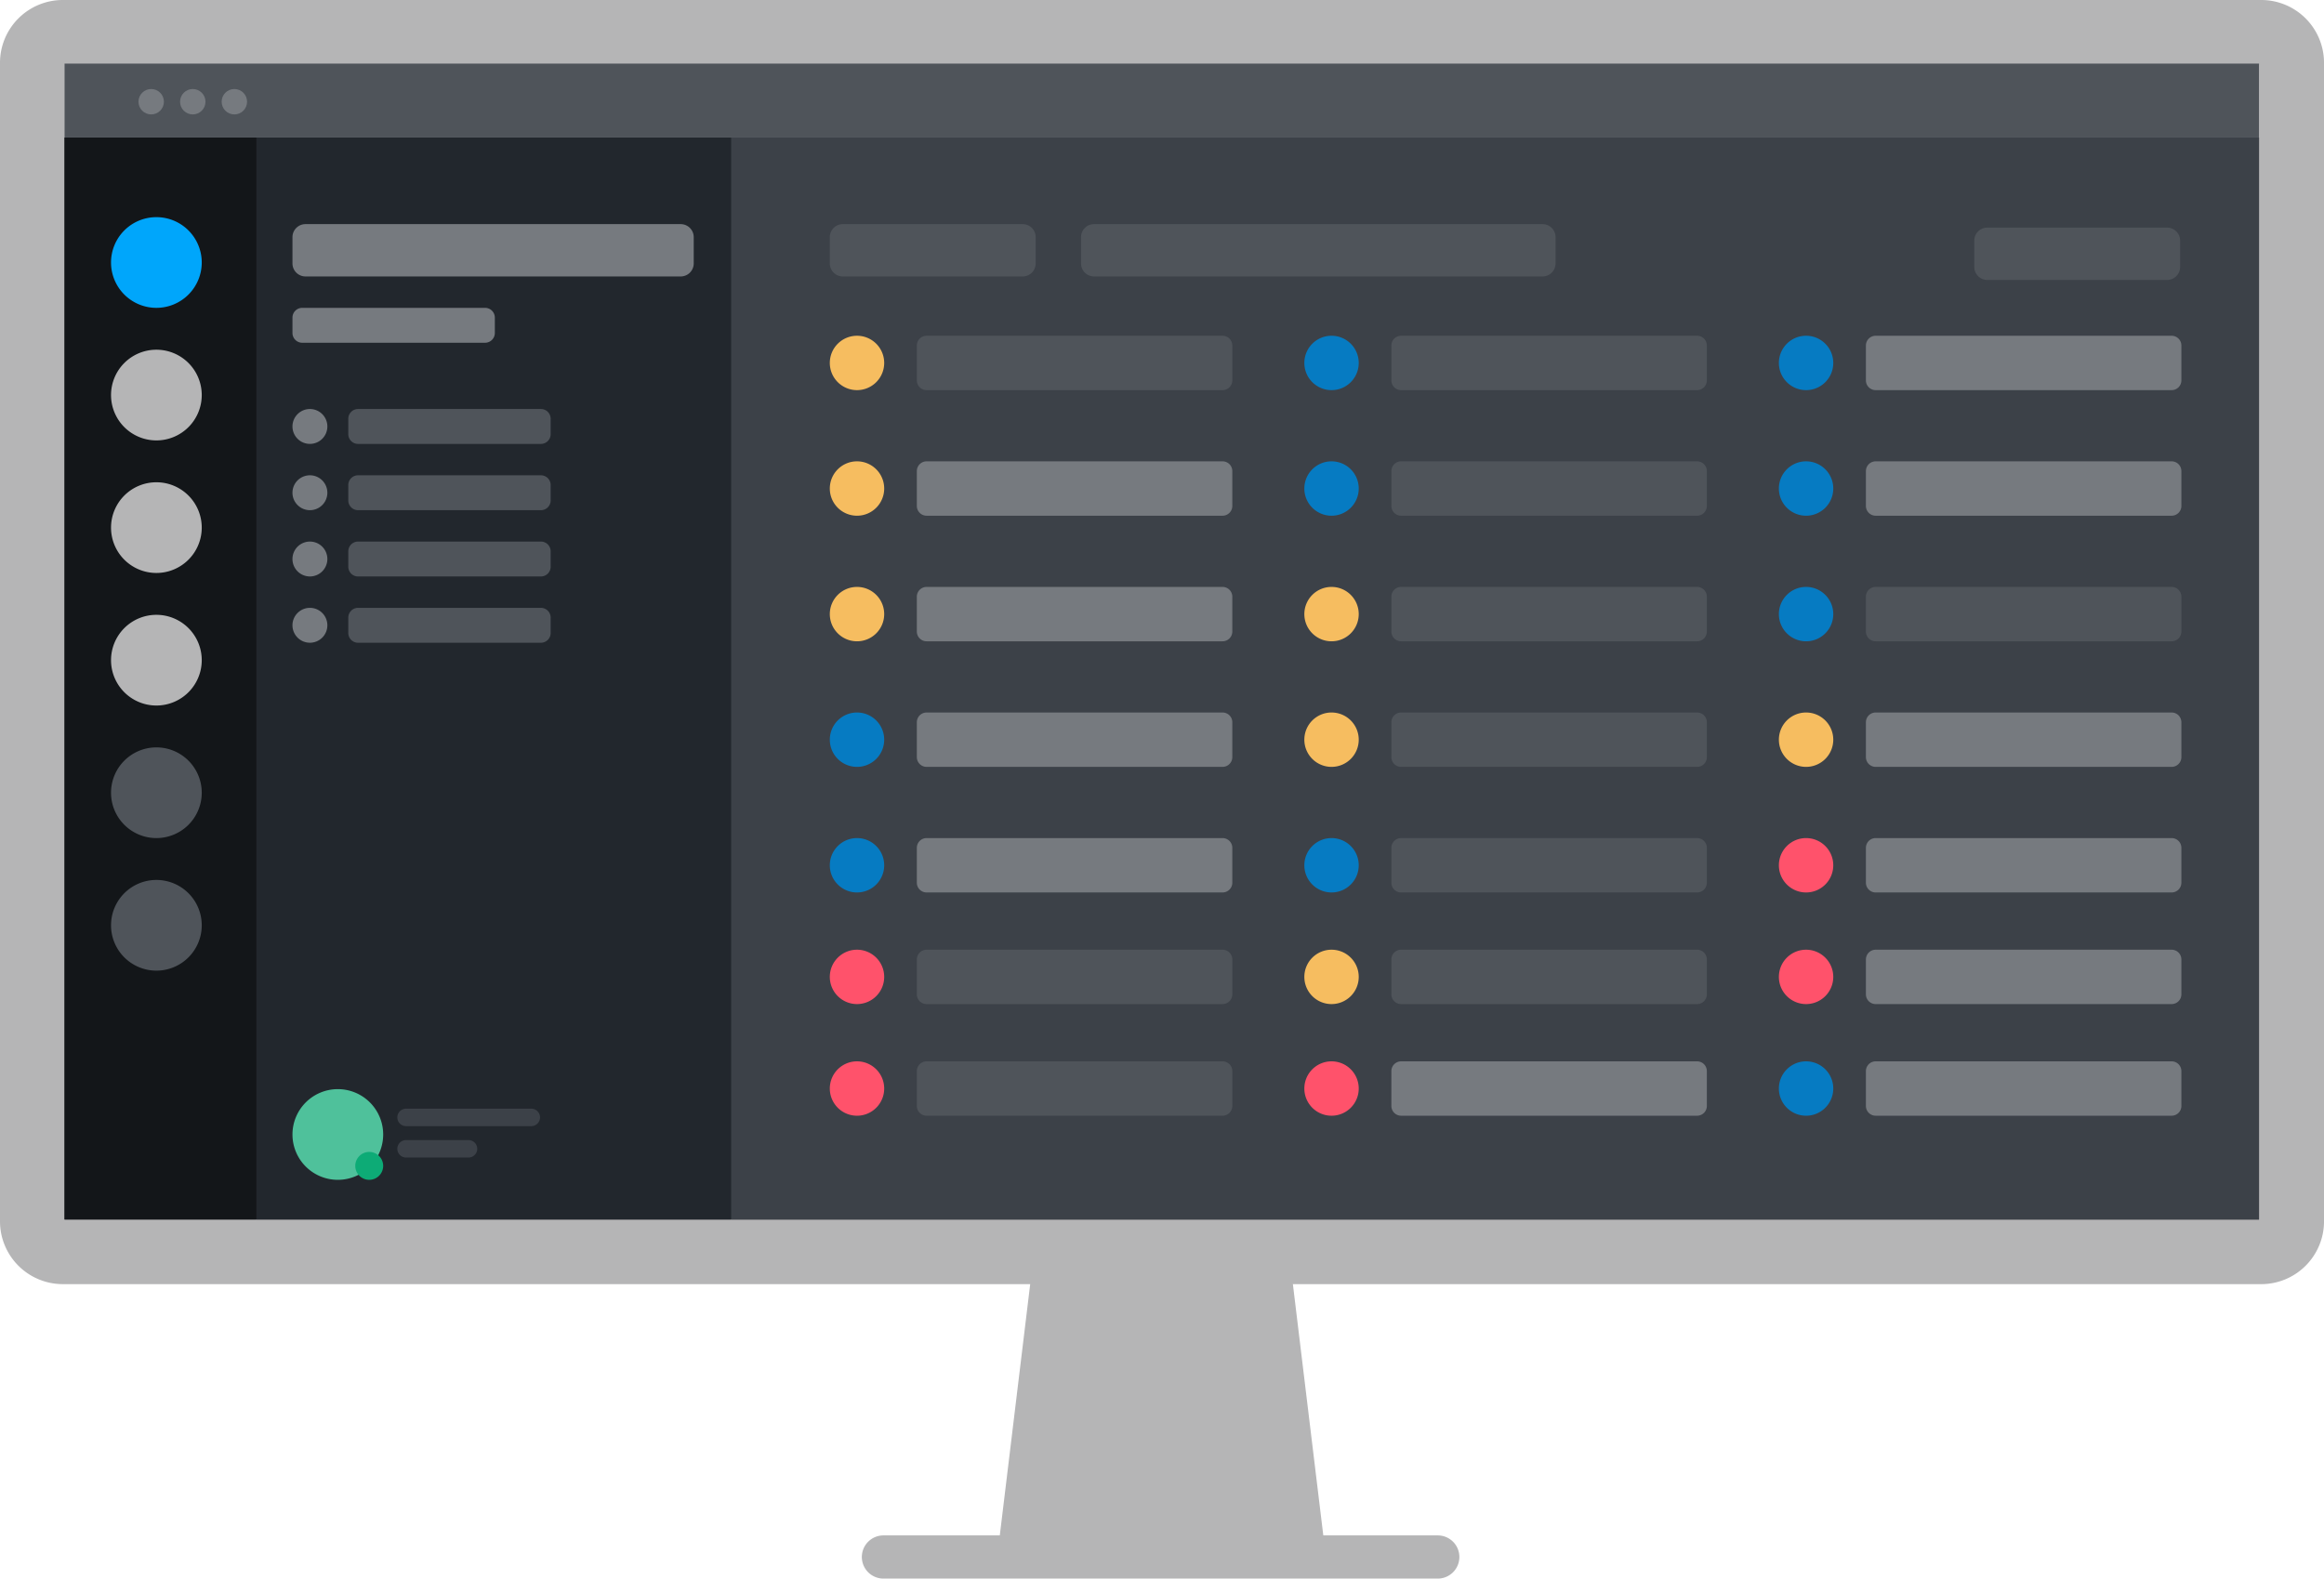 <svg id="Grupo_550" data-name="Grupo 550" xmlns="http://www.w3.org/2000/svg" width="591.866" height="402.126" viewBox="0 0 591.866 402.126">
  <defs>
    <style>
      .cls-1 {
        fill: #b5b5b6;
      }

      .cls-2 {
        fill: #c1c1c1;
      }

      .cls-3 {
        fill: #171a1e;
      }

      .cls-4 {
        fill: #131619;
      }

      .cls-5 {
        fill: #22272d;
      }

      .cls-6 {
        fill: #3c4148;
      }

      .cls-7 {
        fill: #4f545a;
      }

      .cls-8 {
        fill: #767a7f;
      }

      .cls-9 {
        fill: #00a6fb;
      }

      .cls-10 {
        fill: #f6bd60;
      }

      .cls-11 {
        fill: #067bc2;
      }

      .cls-12 {
        fill: #ff526b;
      }

      .cls-13 {
        fill: #4fc19b;
      }

      .cls-14 {
        fill: #0dab76;
      }
    </style>
  </defs>
  <g id="Grupo_506" data-name="Grupo 506" transform="translate(0)">
    <g id="Grupo_505" data-name="Grupo 505" transform="translate(219.494 326.621)">
      <path id="Trazado_143" data-name="Trazado 143" class="cls-1" d="M-343.744-116.876l7.861,64.965h-82.5l7.859-64.965Z" transform="translate(453.456 116.876)"/>
      <path id="Trazado_146" data-name="Trazado 146" class="cls-1" d="M-301.882-55.617H-443.057a5.5,5.5,0,0,1-5.5-5.5,5.5,5.5,0,0,1,5.5-5.5h141.174a5.5,5.5,0,0,1,5.5,5.5A5.5,5.5,0,0,1-301.882-55.617Z" transform="translate(448.554 131.122)"/>
    </g>
    <path id="Unión_45" data-name="Unión 45" class="cls-1" d="M16,327.116a16,16,0,0,1-16-16V16A16,16,0,0,1,16,0H575.87a16,16,0,0,1,16,16V311.12a16,16,0,0,1-16,16Z"/>
  </g>
  <rect id="Rectángulo_52" data-name="Rectángulo 52" class="cls-2" width="558.919" height="294.169" transform="translate(16.473 16.473)"/>
  <rect id="Rectángulo_424" data-name="Rectángulo 424" class="cls-3" width="558.871" height="275.626" transform="translate(16.443 35.031)"/>
  <g id="Grupo_549" data-name="Grupo 549" transform="translate(16.443 16.204)">
    <g id="Grupo_545" data-name="Grupo 545">
      <g id="Grupo_542" data-name="Grupo 542" transform="translate(0 18.827)">
        <path id="Trazado_1711" data-name="Trazado 1711" class="cls-4" d="M0,0H48.8V275.626H0Z"/>
        <path id="Trazado_1641" data-name="Trazado 1641" class="cls-5" d="M0,0H120.781V275.626H0Z" transform="translate(48.874)"/>
        <path id="Trazado_1642" data-name="Trazado 1642" class="cls-6" d="M0,0H389.144V275.626H0Z" transform="translate(169.726)"/>
      </g>
      <g id="Grupo_544" data-name="Grupo 544">
        <path id="Trazado_1710" data-name="Trazado 1710" class="cls-7" d="M0,0H558.871V18.827H0Z"/>
        <g id="Grupo_543" data-name="Grupo 543" transform="translate(18.827 6.472)">
          <ellipse id="Elipse_2834" data-name="Elipse 2834" class="cls-8" cx="3.236" cy="3.236" rx="3.236" ry="3.236"/>
          <ellipse id="Elipse_2835" data-name="Elipse 2835" class="cls-8" cx="3.236" cy="3.236" rx="3.236" ry="3.236" transform="translate(10.59)"/>
          <ellipse id="Elipse_2836" data-name="Elipse 2836" class="cls-8" cx="3.236" cy="3.236" rx="3.236" ry="3.236" transform="translate(21.18)"/>
        </g>
      </g>
    </g>
    <g id="Grupo_546" data-name="Grupo 546" transform="translate(11.833 39.113)">
      <g id="Grupo_541" data-name="Grupo 541">
        <path id="Trazado_1701" data-name="Trazado 1701" class="cls-1" d="M11.552,0A11.552,11.552,0,1,1,0,11.552,11.552,11.552,0,0,1,11.552,0Z" transform="translate(0 33.768)"/>
        <path id="Trazado_1700" data-name="Trazado 1700" class="cls-9" d="M11.552,0A11.552,11.552,0,1,1,0,11.552,11.552,11.552,0,0,1,11.552,0Z"/>
        <path id="Trazado_1702" data-name="Trazado 1702" class="cls-1" d="M11.552,0A11.552,11.552,0,1,1,0,11.552,11.552,11.552,0,0,1,11.552,0Z" transform="translate(0 67.535)"/>
        <path id="Trazado_1703" data-name="Trazado 1703" class="cls-1" d="M11.552,0A11.552,11.552,0,1,1,0,11.552,11.552,11.552,0,0,1,11.552,0Z" transform="translate(0 101.303)"/>
        <path id="Trazado_1704" data-name="Trazado 1704" class="cls-7" d="M11.552,0A11.552,11.552,0,1,1,0,11.552,11.552,11.552,0,0,1,11.552,0Z" transform="translate(0 135.07)"/>
        <path id="Trazado_1705" data-name="Trazado 1705" class="cls-7" d="M11.552,0A11.552,11.552,0,1,1,0,11.552,11.552,11.552,0,0,1,11.552,0Z" transform="translate(0 168.838)"/>
      </g>
      <g id="Grupo_530" data-name="Grupo 530" transform="translate(183.056 1.777)">
        <g id="Grupo_528" data-name="Grupo 528" transform="translate(0)">
          <path id="Trazado_1689" data-name="Trazado 1689" class="cls-7" d="M3.32,0H49.108a3.32,3.32,0,0,1,3.32,3.32v6.689a3.32,3.32,0,0,1-3.32,3.32H3.32A3.32,3.32,0,0,1,0,10.009V3.32A3.32,3.32,0,0,1,3.32,0Z"/>
          <path id="Trazado_1688" data-name="Trazado 1688" class="cls-7" d="M3.32,0H117.532a3.32,3.32,0,0,1,3.32,3.32v6.689a3.32,3.32,0,0,1-3.32,3.32H3.32A3.32,3.32,0,0,1,0,10.009V3.32A3.32,3.32,0,0,1,3.32,0Z" transform="translate(63.981)"/>
          <path id="Trazado_1687" data-name="Trazado 1687" class="cls-7" d="M3.32,0H49.108a3.32,3.32,0,0,1,3.32,3.32v6.689a3.32,3.32,0,0,1-3.32,3.32H3.32A3.32,3.32,0,0,1,0,10.009V3.32A3.32,3.32,0,0,1,3.32,0Z" transform="translate(291.467 0.889)"/>
        </g>
        <g id="Grupo_529" data-name="Grupo 529" transform="translate(0 28.436)">
          <g id="Grupo_507" data-name="Grupo 507" transform="translate(0 0)">
            <path id="Trazado_1646" data-name="Trazado 1646" class="cls-10" d="M6.926,0A6.926,6.926,0,1,1,0,6.926,6.926,6.926,0,0,1,6.926,0Z" transform="translate(0 0)"/>
            <path id="Trazado_1645" data-name="Trazado 1645" class="cls-7" d="M2.49,0H77.855a2.49,2.49,0,0,1,2.49,2.49v8.872a2.49,2.49,0,0,1-2.49,2.49H2.49A2.49,2.49,0,0,1,0,11.363V2.49A2.49,2.49,0,0,1,2.49,0Z" transform="translate(22.164 0)"/>
          </g>
          <g id="Grupo_508" data-name="Grupo 508" transform="translate(120.852 0)">
            <path id="Trazado_1647" data-name="Trazado 1647" class="cls-11" d="M6.926,0A6.926,6.926,0,1,1,0,6.926,6.926,6.926,0,0,1,6.926,0Z" transform="translate(0 0)"/>
            <path id="Trazado_1648" data-name="Trazado 1648" class="cls-7" d="M2.49,0H77.855a2.49,2.49,0,0,1,2.49,2.49v8.872a2.49,2.49,0,0,1-2.49,2.49H2.49A2.49,2.49,0,0,1,0,11.363V2.49A2.49,2.49,0,0,1,2.49,0Z" transform="translate(22.164 0)"/>
          </g>
          <g id="Grupo_509" data-name="Grupo 509" transform="translate(241.705 0)">
            <path id="Trazado_1650" data-name="Trazado 1650" class="cls-11" d="M6.926,0A6.926,6.926,0,1,1,0,6.926,6.926,6.926,0,0,1,6.926,0Z" transform="translate(0 0)"/>
            <path id="Trazado_1649" data-name="Trazado 1649" class="cls-8" d="M2.49,0H77.855a2.49,2.49,0,0,1,2.49,2.49v8.872a2.49,2.49,0,0,1-2.49,2.49H2.49A2.49,2.49,0,0,1,0,11.363V2.49A2.49,2.49,0,0,1,2.49,0Z" transform="translate(22.164 0)"/>
          </g>
          <g id="Grupo_510" data-name="Grupo 510" transform="translate(0 31.99)">
            <path id="Trazado_1651" data-name="Trazado 1651" class="cls-10" d="M6.926,0A6.926,6.926,0,1,1,0,6.926,6.926,6.926,0,0,1,6.926,0Z" transform="translate(0 0)"/>
            <path id="Trazado_1652" data-name="Trazado 1652" class="cls-8" d="M2.49,0H77.855a2.49,2.49,0,0,1,2.49,2.49v8.872a2.49,2.49,0,0,1-2.49,2.49H2.49A2.49,2.49,0,0,1,0,11.363V2.49A2.49,2.49,0,0,1,2.49,0Z" transform="translate(22.164 0)"/>
          </g>
          <g id="Grupo_511" data-name="Grupo 511" transform="translate(120.852 31.99)">
            <path id="Trazado_1654" data-name="Trazado 1654" class="cls-11" d="M6.926,0A6.926,6.926,0,1,1,0,6.926,6.926,6.926,0,0,1,6.926,0Z" transform="translate(0 0)"/>
            <path id="Trazado_1653" data-name="Trazado 1653" class="cls-7" d="M2.49,0H77.855a2.49,2.49,0,0,1,2.49,2.49v8.872a2.49,2.49,0,0,1-2.49,2.49H2.49A2.49,2.49,0,0,1,0,11.363V2.49A2.49,2.49,0,0,1,2.49,0Z" transform="translate(22.164 0)"/>
          </g>
          <g id="Grupo_512" data-name="Grupo 512" transform="translate(241.705 31.99)">
            <path id="Trazado_1655" data-name="Trazado 1655" class="cls-11" d="M6.926,0A6.926,6.926,0,1,1,0,6.926,6.926,6.926,0,0,1,6.926,0Z" transform="translate(0 0)"/>
            <path id="Trazado_1656" data-name="Trazado 1656" class="cls-8" d="M2.49,0H77.855a2.49,2.49,0,0,1,2.49,2.49v8.872a2.49,2.49,0,0,1-2.49,2.49H2.49A2.49,2.49,0,0,1,0,11.363V2.49A2.49,2.49,0,0,1,2.49,0Z" transform="translate(22.164 0)"/>
          </g>
          <g id="Grupo_513" data-name="Grupo 513" transform="translate(0 63.981)">
            <path id="Trazado_1662" data-name="Trazado 1662" class="cls-10" d="M6.926,0A6.926,6.926,0,1,1,0,6.926,6.926,6.926,0,0,1,6.926,0Z" transform="translate(0 0)"/>
            <path id="Trazado_1661" data-name="Trazado 1661" class="cls-8" d="M2.49,0H77.855a2.49,2.49,0,0,1,2.49,2.49v8.872a2.49,2.49,0,0,1-2.49,2.49H2.49A2.49,2.49,0,0,1,0,11.363V2.49A2.49,2.49,0,0,1,2.49,0Z" transform="translate(22.164 0)"/>
          </g>
          <g id="Grupo_514" data-name="Grupo 514" transform="translate(120.852 63.981)">
            <path id="Trazado_1660" data-name="Trazado 1660" class="cls-10" d="M6.926,0A6.926,6.926,0,1,1,0,6.926,6.926,6.926,0,0,1,6.926,0Z" transform="translate(0 0)"/>
            <path id="Trazado_1659" data-name="Trazado 1659" class="cls-7" d="M2.49,0H77.855a2.49,2.49,0,0,1,2.49,2.49v8.872a2.49,2.49,0,0,1-2.49,2.49H2.49A2.49,2.49,0,0,1,0,11.363V2.49A2.49,2.49,0,0,1,2.49,0Z" transform="translate(22.164 0)"/>
          </g>
          <g id="Grupo_515" data-name="Grupo 515" transform="translate(241.705 63.981)">
            <path id="Trazado_1658" data-name="Trazado 1658" class="cls-11" d="M6.926,0A6.926,6.926,0,1,1,0,6.926,6.926,6.926,0,0,1,6.926,0Z" transform="translate(0 0)"/>
            <path id="Trazado_1657" data-name="Trazado 1657" class="cls-7" d="M2.49,0H77.855a2.49,2.49,0,0,1,2.49,2.49v8.872a2.49,2.49,0,0,1-2.49,2.49H2.49A2.49,2.49,0,0,1,0,11.363V2.49A2.49,2.49,0,0,1,2.49,0Z" transform="translate(22.164 0)"/>
          </g>
          <g id="Grupo_516" data-name="Grupo 516" transform="translate(0 95.971)">
            <path id="Trazado_1663" data-name="Trazado 1663" class="cls-11" d="M6.926,0A6.926,6.926,0,1,1,0,6.926,6.926,6.926,0,0,1,6.926,0Z" transform="translate(0 0)"/>
            <path id="Trazado_1664" data-name="Trazado 1664" class="cls-8" d="M2.49,0H77.855a2.49,2.49,0,0,1,2.49,2.49v8.872a2.49,2.49,0,0,1-2.49,2.49H2.49A2.49,2.49,0,0,1,0,11.363V2.49A2.49,2.49,0,0,1,2.49,0Z" transform="translate(22.164 0)"/>
          </g>
          <g id="Grupo_517" data-name="Grupo 517" transform="translate(120.852 95.971)">
            <path id="Trazado_1665" data-name="Trazado 1665" class="cls-10" d="M6.926,0A6.926,6.926,0,1,1,0,6.926,6.926,6.926,0,0,1,6.926,0Z" transform="translate(0 0)"/>
            <path id="Trazado_1666" data-name="Trazado 1666" class="cls-7" d="M2.49,0H77.855a2.49,2.49,0,0,1,2.49,2.49v8.872a2.49,2.49,0,0,1-2.49,2.49H2.49A2.49,2.49,0,0,1,0,11.363V2.49A2.49,2.49,0,0,1,2.49,0Z" transform="translate(22.164 0)"/>
          </g>
          <g id="Grupo_518" data-name="Grupo 518" transform="translate(241.705 95.971)">
            <path id="Trazado_1667" data-name="Trazado 1667" class="cls-10" d="M6.926,0A6.926,6.926,0,1,1,0,6.926,6.926,6.926,0,0,1,6.926,0Z" transform="translate(0 0)"/>
            <path id="Trazado_1668" data-name="Trazado 1668" class="cls-8" d="M2.49,0H77.855a2.49,2.49,0,0,1,2.49,2.49v8.872a2.49,2.49,0,0,1-2.49,2.49H2.49A2.49,2.49,0,0,1,0,11.363V2.49A2.49,2.49,0,0,1,2.49,0Z" transform="translate(22.164 0)"/>
          </g>
          <g id="Grupo_519" data-name="Grupo 519" transform="translate(0 127.962)">
            <path id="Trazado_1674" data-name="Trazado 1674" class="cls-11" d="M6.926,0A6.926,6.926,0,1,1,0,6.926,6.926,6.926,0,0,1,6.926,0Z" transform="translate(0 0)"/>
            <path id="Trazado_1673" data-name="Trazado 1673" class="cls-8" d="M2.49,0H77.855a2.49,2.49,0,0,1,2.49,2.49v8.872a2.49,2.49,0,0,1-2.49,2.49H2.49A2.49,2.49,0,0,1,0,11.363V2.49A2.49,2.49,0,0,1,2.49,0Z" transform="translate(22.164 0)"/>
          </g>
          <g id="Grupo_522" data-name="Grupo 522" transform="translate(0 156.397)">
            <path id="Trazado_1675" data-name="Trazado 1675" class="cls-12" d="M6.926,0A6.926,6.926,0,1,1,0,6.926,6.926,6.926,0,0,1,6.926,0Z" transform="translate(0 0)"/>
            <path id="Trazado_1676" data-name="Trazado 1676" class="cls-7" d="M2.49,0H77.855a2.49,2.49,0,0,1,2.49,2.49v8.872a2.49,2.49,0,0,1-2.49,2.49H2.49A2.49,2.49,0,0,1,0,11.363V2.49A2.49,2.49,0,0,1,2.49,0Z" transform="translate(22.164 0)"/>
          </g>
          <g id="Grupo_525" data-name="Grupo 525" transform="translate(0 184.834)">
            <path id="Trazado_1686" data-name="Trazado 1686" class="cls-12" d="M6.926,0A6.926,6.926,0,1,1,0,6.926,6.926,6.926,0,0,1,6.926,0Z" transform="translate(0 0)"/>
            <path id="Trazado_1685" data-name="Trazado 1685" class="cls-7" d="M2.49,0H77.855a2.49,2.49,0,0,1,2.49,2.49v8.872a2.49,2.49,0,0,1-2.49,2.49H2.49A2.49,2.49,0,0,1,0,11.363V2.49A2.49,2.49,0,0,1,2.49,0Z" transform="translate(22.164 0)"/>
          </g>
          <g id="Grupo_520" data-name="Grupo 520" transform="translate(120.852 127.962)">
            <path id="Trazado_1672" data-name="Trazado 1672" class="cls-11" d="M6.926,0A6.926,6.926,0,1,1,0,6.926,6.926,6.926,0,0,1,6.926,0Z" transform="translate(0 0)"/>
            <path id="Trazado_1671" data-name="Trazado 1671" class="cls-7" d="M2.49,0H77.855a2.49,2.49,0,0,1,2.49,2.49v8.872a2.49,2.49,0,0,1-2.49,2.49H2.49A2.49,2.49,0,0,1,0,11.363V2.49A2.49,2.49,0,0,1,2.49,0Z" transform="translate(22.164 0)"/>
          </g>
          <g id="Grupo_523" data-name="Grupo 523" transform="translate(120.852 156.397)">
            <path id="Trazado_1677" data-name="Trazado 1677" class="cls-10" d="M6.926,0A6.926,6.926,0,1,1,0,6.926,6.926,6.926,0,0,1,6.926,0Z" transform="translate(0 0)"/>
            <path id="Trazado_1678" data-name="Trazado 1678" class="cls-7" d="M2.49,0H77.855a2.49,2.49,0,0,1,2.49,2.49v8.872a2.49,2.49,0,0,1-2.49,2.49H2.49A2.49,2.49,0,0,1,0,11.363V2.49A2.49,2.49,0,0,1,2.49,0Z" transform="translate(22.164 0)"/>
          </g>
          <g id="Grupo_526" data-name="Grupo 526" transform="translate(120.852 184.834)">
            <path id="Trazado_1684" data-name="Trazado 1684" class="cls-12" d="M6.926,0A6.926,6.926,0,1,1,0,6.926,6.926,6.926,0,0,1,6.926,0Z" transform="translate(0 0)"/>
            <path id="Trazado_1683" data-name="Trazado 1683" class="cls-8" d="M2.49,0H77.855a2.49,2.49,0,0,1,2.49,2.49v8.872a2.49,2.49,0,0,1-2.49,2.49H2.49A2.49,2.49,0,0,1,0,11.363V2.49A2.49,2.49,0,0,1,2.49,0Z" transform="translate(22.164 0)"/>
          </g>
          <g id="Grupo_521" data-name="Grupo 521" transform="translate(241.705 127.962)">
            <path id="Trazado_1670" data-name="Trazado 1670" class="cls-12" d="M6.926,0A6.926,6.926,0,1,1,0,6.926,6.926,6.926,0,0,1,6.926,0Z" transform="translate(0 0)"/>
            <path id="Trazado_1669" data-name="Trazado 1669" class="cls-8" d="M2.49,0H77.855a2.49,2.49,0,0,1,2.49,2.49v8.872a2.49,2.49,0,0,1-2.49,2.49H2.49A2.49,2.49,0,0,1,0,11.363V2.49A2.49,2.49,0,0,1,2.49,0Z" transform="translate(22.164 0)"/>
          </g>
          <g id="Grupo_524" data-name="Grupo 524" transform="translate(241.705 156.397)">
            <path id="Trazado_1679" data-name="Trazado 1679" class="cls-12" d="M6.926,0A6.926,6.926,0,1,1,0,6.926,6.926,6.926,0,0,1,6.926,0Z" transform="translate(0 0)"/>
            <path id="Trazado_1680" data-name="Trazado 1680" class="cls-8" d="M2.49,0H77.855a2.49,2.49,0,0,1,2.49,2.49v8.872a2.49,2.49,0,0,1-2.49,2.49H2.49A2.49,2.49,0,0,1,0,11.363V2.49A2.49,2.49,0,0,1,2.49,0Z" transform="translate(22.164 0)"/>
          </g>
          <g id="Grupo_527" data-name="Grupo 527" transform="translate(241.705 184.834)">
            <path id="Trazado_1682" data-name="Trazado 1682" class="cls-11" d="M6.926,0A6.926,6.926,0,1,1,0,6.926,6.926,6.926,0,0,1,6.926,0Z" transform="translate(0 0)"/>
            <path id="Trazado_1681" data-name="Trazado 1681" class="cls-8" d="M2.49,0H77.855a2.49,2.49,0,0,1,2.49,2.49v8.872a2.49,2.49,0,0,1-2.49,2.49H2.49A2.49,2.49,0,0,1,0,11.363V2.49A2.49,2.49,0,0,1,2.49,0Z" transform="translate(22.164 0)"/>
          </g>
        </g>
      </g>
      <g id="Grupo_540" data-name="Grupo 540" transform="translate(46.208 1.777)">
        <g id="Grupo_531" data-name="Grupo 531">
          <path id="Trazado_1690" data-name="Trazado 1690" class="cls-8" d="M3.32,0H98.871a3.32,3.32,0,0,1,3.32,3.32v6.689a3.32,3.32,0,0,1-3.32,3.32H3.32A3.32,3.32,0,0,1,0,10.009V3.32A3.32,3.32,0,0,1,3.32,0Z"/>
          <path id="Trazado_1691" data-name="Trazado 1691" class="cls-8" d="M2.49,0H49.05a2.49,2.49,0,0,1,2.49,2.49V6.4a2.49,2.49,0,0,1-2.49,2.49H2.49A2.49,2.49,0,0,1,0,6.4V2.49A2.49,2.49,0,0,1,2.49,0Z" transform="translate(0 21.327)"/>
        </g>
        <g id="Grupo_539" data-name="Grupo 539" transform="translate(0 47.097)">
          <g id="Grupo_532" data-name="Grupo 532" transform="translate(0 0)">
            <path id="Trazado_1693" data-name="Trazado 1693" class="cls-8" d="M4.443,0A4.443,4.443,0,1,1,0,4.443,4.443,4.443,0,0,1,4.443,0Z" transform="translate(0 0)"/>
            <path id="Trazado_1692" data-name="Trazado 1692" class="cls-7" d="M2.49,0H49.05a2.49,2.49,0,0,1,2.49,2.49V6.4a2.49,2.49,0,0,1-2.49,2.49H2.49A2.49,2.49,0,0,1,0,6.4V2.49A2.49,2.49,0,0,1,2.49,0Z" transform="translate(14.218 0)"/>
          </g>
          <g id="Grupo_533" data-name="Grupo 533" transform="translate(0 16.884)">
            <path id="Trazado_1694" data-name="Trazado 1694" class="cls-8" d="M4.443,0A4.443,4.443,0,1,1,0,4.443,4.443,4.443,0,0,1,4.443,0Z" transform="translate(0 0)"/>
            <path id="Trazado_1695" data-name="Trazado 1695" class="cls-7" d="M2.49,0H49.05a2.49,2.49,0,0,1,2.49,2.49V6.4a2.49,2.49,0,0,1-2.49,2.49H2.49A2.49,2.49,0,0,1,0,6.4V2.49A2.49,2.49,0,0,1,2.49,0Z" transform="translate(14.218 0)"/>
          </g>
          <g id="Grupo_534" data-name="Grupo 534" transform="translate(0 33.768)">
            <path id="Trazado_1697" data-name="Trazado 1697" class="cls-8" d="M4.443,0A4.443,4.443,0,1,1,0,4.443,4.443,4.443,0,0,1,4.443,0Z" transform="translate(0 0)"/>
            <path id="Trazado_1696" data-name="Trazado 1696" class="cls-7" d="M2.49,0H49.05a2.49,2.49,0,0,1,2.49,2.49V6.4a2.49,2.49,0,0,1-2.49,2.49H2.49A2.49,2.49,0,0,1,0,6.4V2.49A2.49,2.49,0,0,1,2.49,0Z" transform="translate(14.218 0)"/>
          </g>
          <g id="Grupo_535" data-name="Grupo 535" transform="translate(0 50.651)">
            <path id="Trazado_1698" data-name="Trazado 1698" class="cls-8" d="M4.443,0A4.443,4.443,0,1,1,0,4.443,4.443,4.443,0,0,1,4.443,0Z" transform="translate(0 0)"/>
            <path id="Trazado_1699" data-name="Trazado 1699" class="cls-7" d="M2.49,0H49.05a2.49,2.49,0,0,1,2.49,2.49V6.4a2.49,2.49,0,0,1-2.49,2.49H2.49A2.49,2.49,0,0,1,0,6.4V2.49A2.49,2.49,0,0,1,2.49,0Z" transform="translate(14.218 0)"/>
          </g>
        </g>
        <g id="Grupo_538" data-name="Grupo 538" transform="translate(0 220.351)">
          <g id="Grupo_536" data-name="Grupo 536">
            <path id="Trazado_1706" data-name="Trazado 1706" class="cls-13" d="M11.552,0A11.552,11.552,0,1,1,0,11.552,11.552,11.552,0,0,1,11.552,0Z"/>
            <path id="Trazado_1707" data-name="Trazado 1707" class="cls-14" d="M3.554,0A3.554,3.554,0,1,1,0,3.554,3.554,3.554,0,0,1,3.554,0Z" transform="translate(15.995 15.995)"/>
          </g>
          <g id="Grupo_537" data-name="Grupo 537" transform="translate(26.659 4.98)">
            <path id="Trazado_1708" data-name="Trazado 1708" class="cls-6" d="M2.222,0h31.99a2.222,2.222,0,0,1,0,4.443H2.222A2.222,2.222,0,0,1,2.222,0Z"/>
            <path id="Trazado_1709" data-name="Trazado 1709" class="cls-6" d="M2.222,0h16a2.222,2.222,0,0,1,0,4.443h-16A2.222,2.222,0,0,1,2.222,0Z" transform="translate(0 7.998)"/>
          </g>
        </g>
      </g>
    </g>
  </g>
</svg>
